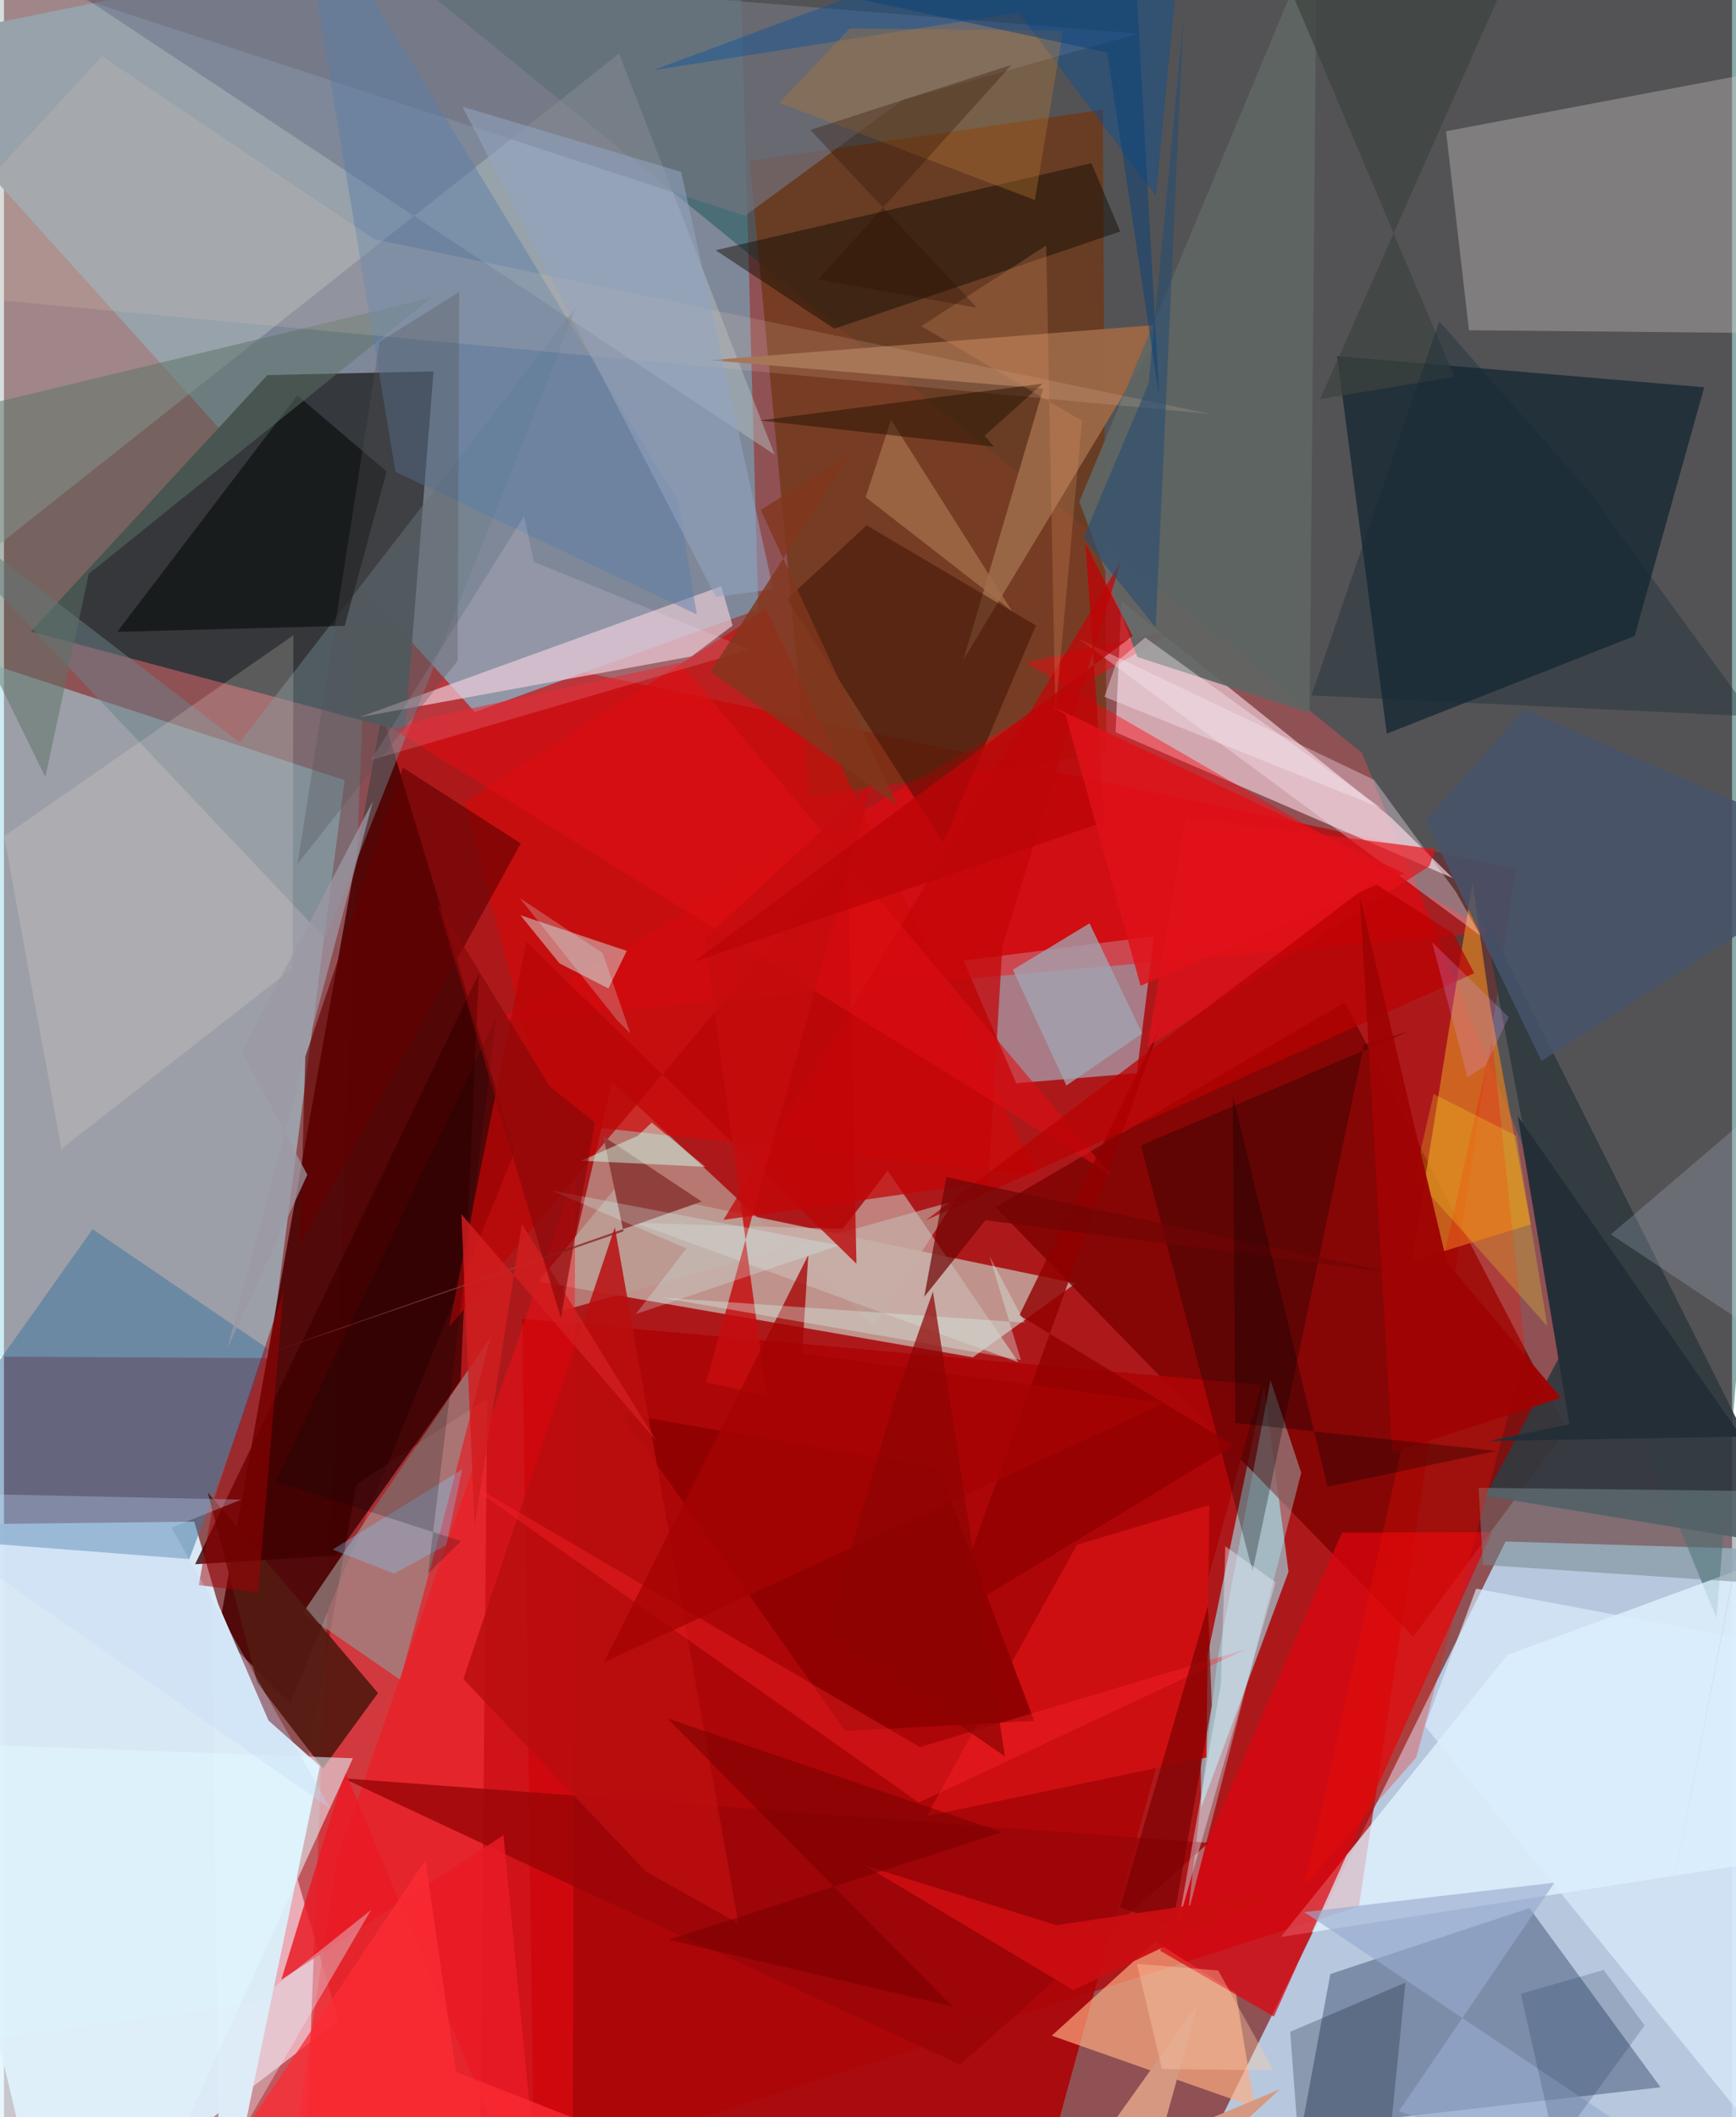 <svg xmlns="http://www.w3.org/2000/svg" width="228" height="278" viewBox="0 0 836 1024"><path fill="#905155" d="M0 0h836v1024H0z"/><path fill="#dbebf9" fill-opacity=".976" d="M20.752 1086L161.78 977.347l-69.702-241.37L-62 737.732z"/><path fill="#bcd5ee" fill-opacity=".89" d="M898 750.716L858.637 1086H558.53l167.906-340.43z"/><path fill="#ba0000" fill-opacity=".686" d="M731.606 420.134L655.46 922.072 144.365 1086l30.767-783.038z"/><path fill="#7f8898" d="M-62 22.911L354.973-62l9.98 356.744-137.176 49.621z"/><path fill="#a6dbe7" fill-opacity=".561" d="M128.494 656.863l-133.585-.742L-62 302.898l226.787 74.47z"/><path fill="#185555" fill-opacity=".506" d="M828.472 782.512l-171.52-418.276L133.348-62H898z"/><path fill="#4e0606" fill-opacity=".953" d="M247.092 556.877L182.862 344.7l-79.1 444.432 34.7 34.908z"/><path fill="#cdeade" fill-opacity=".576" d="M258.562 619.876l37.384-45.466 222.489 46.303-49.7 35.755z"/><path fill="#34373a" fill-opacity=".973" d="M13 305.464l181.004 48.519L207.817 179.6l-80.4 1.827z"/><path fill="#9af0fd" fill-opacity=".58" d="M578.646 818.027l30.9-147.81 11.884 89.97-42.269 114.268z"/><path fill="#7b0201" fill-opacity=".812" d="M648.72 484.837l-169.036 99.006 202.023 207.745 74.306-100.312z"/><path fill="#e9c5d0" fill-opacity=".737" d="M540.59 290.83l130.087 104.268 30.28 29.644-163.197-70.58z"/><path fill="#6f3615" fill-opacity=".757" d="M533.36 364.356l-143.64 20.882-28.99-307.404 170.863-24.752z"/><path fill="#a5d6ec" fill-opacity=".518" d="M548.047 519.073l-58.346 4.83-25.508-59.292 92.154-11.8z"/><path fill="#031941" fill-opacity=".329" d="M801.41 1009.548l-63.402-86.664-96.329 31.869-13.9 74.63z"/><path fill="#ff626a" fill-opacity=".443" d="M170.416 718.005l63.375-41.718-3.357 361.803-123.481 40.48z"/><path fill="#001928" fill-opacity=".573" d="M668.982 354.849l-23.995-182.582 177.558 15.037-33.692 120.323z"/><path fill="#b0bcbc" fill-opacity=".502" d="M297.549 25.937L-15.782 274.016l8.389-305.737 380.195 251.598z"/><path fill="#ac0406" fill-opacity=".898" d="M257.036 1086l-6.264-448.128 357.57 31.937L493.714 1086z"/><path fill="#cfc9c9" fill-opacity=".353" d="M697.645 63.483l11.075 96.243 186.971 1.813-53.025-125.507z"/><path fill="#e2f3ff" fill-opacity=".761" d="M898 737.6l-170.688 62.86-109.657 136.41L898 893.249z"/><path fill="#303a40" fill-opacity=".918" d="M755.026 651.528l-38.343 71.989 152.749 25.178L715.314 441.11z"/><path fill="#dbecf6" d="M100.434 768.512l27.549 63.65 24.88 22.061L104.573 1086z"/><path fill="#4276a1" fill-opacity=".533" d="M128.001 652.515l-38.35 101.548L-62 742.314 42.876 594.52z"/><path fill="#fe0008" fill-opacity=".424" d="M719.67 450.865L494.376 320.554l75.264-17.094-330.283 190.073z"/><path fill="#feae83" fill-opacity=".667" d="M506.89 984.577l98.06 34.486-8.997-55.246-38.957-24.752z"/><path fill="#d87924" fill-opacity=".769" d="M710.444 426.783l8.419 59.235 19.73 106.175-57.434 17.708z"/><path fill="#dd050e" fill-opacity=".718" d="M559.318 943.482l87.98-202.262 72.529-.21L614.36 975.354z"/><path fill="#99908e" fill-opacity=".675" d="M144.64 780.005l47.078 32.455 19.56-72.57 24.227-93.313z"/><path fill="#bb9d94" fill-opacity=".718" d="M268.156 634.468l26.122-111.037 126.544 117.784 39.075-60.375z"/><path fill="#e9cad5" fill-opacity=".69" d="M346.995 283.545l-175.08 63.344 160.682-29.422 19.904-14.89z"/><path fill="#fe0b14" fill-opacity=".412" d="M135.257 1075.467l25.62-175.903L276.29 568.682 275.092 1086z"/><path fill="#d00a0b" fill-opacity=".702" d="M222.786 387.984l40.949 154.88 236.019 25.728-131.116-273.92z"/><path fill="#6c8088" fill-opacity=".506" d="M-62 224.092l217.587 230.055 121.798-306.568-163.378 211.523z"/><path fill="#9a6646" fill-opacity=".988" d="M502.78 187.994l-38.681 131.21 97.977-162.417-220.782 17.43z"/><path fill="#d3e9e4" fill-opacity=".478" d="M249.851 442.664l51.426 17.26-8.869 18.157-23.601-12.098z"/><path fill="#541910" fill-opacity=".922" d="M98.565 721.776l82.384 97.09-26.66 36.455-31.817-41.483z"/><path fill="#5f6664" fill-opacity=".925" d="M548.32 317.78l-28.113-75.117L635.085-33.22l-3.447 378.03z"/><path fill="#727480" fill-opacity=".667" d="M435.031 48.21l-76.523 56.15L-62-33.08l611.19 49.299z"/><path fill="#3f0101" fill-opacity=".804" d="M220.896 667.696l8.885-196.821-137.31 285.698 68.306-4.22z"/><path fill="#100900" fill-opacity=".459" d="M526.079 78.916l-181.78 42.113 57.39 37.97 138.347-47.04z"/><path fill="#a9f6ff" fill-opacity=".369" d="M572.71 926.08l54.884-213.757-14.862-44.739-25.738 135.34z"/><path fill="#ce0f12" fill-opacity=".996" d="M581.711 850.037l-135.357 28.366 72.743-131.218 64.004-19.24z"/><path fill-opacity=".278" d="M604.03 759.89l53.975-254.813 21.851-6.29-129.799 55.21z"/><path fill="#0b0f0f" fill-opacity=".678" d="M164.848 302.668l-110.039 2.93 87.094-114.36 43.198 36.83z"/><path fill="#370d00" fill-opacity=".475" d="M499.26 302.527l-44.816 105.078-75.549-117.888 38.454-35.665z"/><path fill="#5d7367" fill-opacity=".51" d="M20.023 375.854L-62 208.499l268.853-64.547-165.82 133.622z"/><path fill="#e8ddd3" fill-opacity=".22" d="M139.65 468.263l.369-160.998L.062 404.455l27.745 151.18z"/><path fill="#cdbab3" fill-opacity=".631" d="M490.815 658.909l-63.276-92.66-21.746 28.154-100.42-2.943z"/><path fill="#910101" d="M298.4 683.64l153.762 26.456 46.253 122.225-91.452 4.921z"/><path fill="#ffecf9" fill-opacity=".341" d="M519.869 308.938l142.91 68.218 39.728 54.332 11.804 21.09z"/><path fill="#a1a8b4" fill-opacity=".745" d="M513.97 525.016l36.662-25.153-25.446-53.293-37.095 22.478z"/><path fill="#73868c" fill-opacity=".522" d="M848.239 721.193l-134.86-1.61 2.112 37.305L898 768.991z"/><path fill="#ba0607" fill-opacity=".776" d="M215.28 641.85l37.376-186.463 159.765 155.865-4.202-197.9z"/><path fill="#004e9f" fill-opacity=".388" d="M572.322-62L557.298 94.72l-66.49-88.67-176.864 27.947z"/><path fill="#990608" fill-opacity=".808" d="M270.545 909.938l-106.401-49.83 418.618 31.212-120.13 107.3z"/><path fill="#f70f00" fill-opacity=".278" d="M683.236 849.957l-53.82 61.711 90.528-409.329 16.04 151.446z"/><path fill="#587ca9" fill-opacity=".451" d="M326.256 242.687L141.206-62l48.231 290.223 145.752 68.979z"/><path fill="#e91b25" fill-opacity=".839" d="M241.668 887.632l-107.47 69.845 30.851-100.778L260.731 1086z"/><path fill="#dcefff" fill-opacity=".651" d="M712.199 768.387l-24.711 66.49 190.518 234.296-31.029-275.516z"/><path fill="#c40506" fill-opacity=".729" d="M483.013 457.676l57.316-186.078-192.254 318.41 128.114-18.265z"/><path fill="#000d1e" fill-opacity=".247" d="M667.453 1064.269l-40.369-16.825-4.826-64.74 55.763-23.807z"/><path fill="#90403c" fill-opacity=".992" d="M299.691 595.561l-171.43 58.871 209.326-73.28-47.637-31.558z"/><path fill="#e0f8ff" fill-opacity=".561" d="M-62 842.032L9.138 1086h51.988l107.68-235.606z"/><path fill="#df0f14" fill-opacity=".584" d="M207.469 346.764l119.593-26.22L535.333 568.1 188.492 352.724z"/><path fill="#f3d4c2" fill-opacity=".153" d="M-56.565 140.129l640.166 60.1-404.454-84.55-131.7-88.488z"/><path fill="#47546c" fill-opacity=".827" d="M898 413.737l-162.46-70.523-47.785 53.621 56.058 116.347z"/><path fill="#b67935" fill-opacity=".353" d="M375.135 49.748L498.754 96.78l13.6-81.973-103.21-1.024z"/><path fill="#a26c49" fill-opacity=".804" d="M416.862 240.46l70.829 55.118-66.46-104.972 7.907 12.522z"/><path fill="#910000" fill-opacity=".8" d="M491.224 636.154L559.67 495.76 456.244 783.18l138.598-84.107z"/><path fill="#92a5c2" fill-opacity=".541" d="M327.587 83.133l44.54 201.854-27.71 3.778L221.789 51.6z"/><path fill="#ba0d0f" fill-opacity=".843" d="M355.32 930.31l-59.798-336.693-73.267 218.51 88.325 93.11z"/><path fill="#e51118" fill-opacity=".675" d="M692.6 410.7l-121.026-15.356-18.316 110.87 136.28-87.25z"/><path fill="#d69881" d="M617.195 1010.549l-68.519 62.777 28.933-104.155-59.019 82.659z"/><path fill="#b90002" fill-opacity=".722" d="M701.17 451.488l-39.026-24.814-216.227 163.57 265.33-119.535z"/><path fill="#640000" fill-opacity=".643" d="M193.01 371.276l-47.231 139.76-2.582 91.284 106.827-194.39z"/><path fill="#242e37" fill-opacity=".988" d="M718.183 696.992l122.298-2.182-108.16-154.992 24.987 149.074z"/><path fill="#99acd0" fill-opacity=".631" d="M750.12 910.573l-121.03 14.245L869.745 1086l-194.941-64.862z"/><path fill="#6f0505" fill-opacity=".71" d="M455.92 569.3l-10.707 57.896 29.617-37.03 195.58 25.329z"/><path fill="#271200" fill-opacity=".506" d="M474.447 210.73l4.483 5.318-113.397-12.692 136.96-17.817z"/><path fill="#ffe8ff" fill-opacity=".149" d="M256.374 271.75l-4.794-22.001-74.03 117.881 183.213-53.48z"/><path fill="#d1fdea" fill-opacity=".486" d="M313.344 542.939l25.925 21.42-60.032-2.968 27.286-11.986z"/><path fill="#7dcefe" fill-opacity=".322" d="M213.964 747.31l7.702-36.61-62.648 38.764 29.734 11.607z"/><path fill="#81361d" fill-opacity=".816" d="M341.825 324.827l68.097-105.854-43.79 27.665 65.728 142.69z"/><path fill="#b3bfce" fill-opacity=".247" d="M803.03 935.482l84.276-432.427-109.916 93.957 80.313 53.456z"/><path fill="#a50004" fill-opacity=".486" d="M94.266 766.675l28.672 3.478 12.307-145.493-33.768 100.996z"/><path fill="#c60d0e" fill-opacity=".824" d="M368.901 674.896l-29.25-6.288 80.332-289.514-80.86 74.725z"/><path fill="#ff252b" fill-opacity=".365" d="M600.845 797.686L442.568 871.83l-226.32-159.607L443.11 845.001z"/><path fill="#c3d9fa" fill-opacity=".31" d="M81.037 738.875l33.763-13.561-176.8-3.772L158.01 874.84z"/><path fill="#fffc20" fill-opacity=".22" d="M731.606 549.313l15.04 92.111-64.259-72.016 9.225-40.254z"/><path fill="#a50303" fill-opacity=".769" d="M386.156 654.63l2.96-47.594-98.873 196.943L561.63 678.542z"/><path fill="#a00404" fill-opacity=".969" d="M671.54 702.539l-15.548-268.537 42.09 176.712 55.212 65.395z"/><path fill="#7a0000" fill-opacity=".675" d="M539.977 922.486l42.478-145.914 1.861 48.263-19.035 106.617z"/><path fill="#ecf1ff" fill-opacity=".396" d="M568.22 929.684l20.499-115.102 2.162-66.682 24.293 17.347z"/><path fill="#de9162" fill-opacity=".259" d="M521.544 203.528l-77.77-45.784 60.437-38.993 4.45 226.292z"/><path fill="#cb0d11" fill-opacity=".929" d="M616.638 915.206L509.197 931.13l-92.806-28.878 100.912 60.259z"/><path fill="#750101" fill-opacity=".514" d="M458.825 970.453l-137.29-32.225 161.417-52.111-161.881-54.91z"/><path fill="#d9faf1" fill-opacity=".345" d="M318.047 627.597l175.804 12.11-17.076-32.16 15.213 50.244z"/><path fill="#3d433e" fill-opacity=".71" d="M749.875-62L636.73 193.007l64.973-10.703L598.302-62z"/><path fill="#8d0303" fill-opacity=".714" d="M430.158 679.172l-32.318 111.16 86.418 59.16-34.85-224.778z"/><path fill="#2b4e71" fill-opacity=".624" d="M522.17 260.223l31.571-74.798L570.6 8.977l-13.432 294.427z"/><path fill="#bb0507" fill-opacity=".773" d="M546.046 307.652l-22.848-44.69 9.428 134.447-199.254 67.99z"/><path fill="#d79cfe" fill-opacity=".243" d="M708.035 521.017l8.782-5.689 11.154-23.35-37.116-36.33z"/><path fill="#0c2442" fill-opacity=".184" d="M773.877 952.806l19.852 26.816-43.122 59.115-16.79-74.415z"/><path fill="#00070c" fill-opacity=".208" d="M131.393 716.48l89.752 28.861-16.03 15.83 33.06-269.423z"/><path fill="#9c99a5" fill-opacity=".741" d="M146.761 568.195l-38.554 83.581 70.298-264.323-63.328 121.197z"/><path fill="#fc2c35" fill-opacity=".765" d="M398.672 1072.639l-284.858-38.415 90.053-134.543 14.793 102.404z"/><path fill="#f3e8ee" fill-opacity=".42" d="M532.365 337.024l5.906-16.863 13.825-11.8 114.461 82.624z"/><path fill="#132a37" fill-opacity=".353" d="M632.525 336.363l213.6 10.108-79.815-109.307-71.933-81.758z"/><path fill="#e1ecf7" fill-opacity=".38" d="M86.007 1080.805l91.557-157.007-56.905 45.297L-62 993.63z"/><path fill="#2e1000" fill-opacity=".318" d="M393.912 135.176l76.76 13.629-80.576-85.938 97.363-31.5z"/><path fill="#050003" fill-opacity=".294" d="M722.04 701.75l-81.708 17.354-45.79-188.901 1.194 158.058z"/><path fill="#d7ffff" fill-opacity=".251" d="M264.936 575.797l65.242 28.046-24.482 31.687 98.37-33.186z"/><path fill="#cdf8f3" fill-opacity=".243" d="M289.588 460.902l13.425 38.917-6.35-6.33-47.1-59.109z"/><path fill="#565356" fill-opacity=".318" d="M181.714 165.314L142.011 417.94l77.466-98.362.758-178.399z"/><path fill="#e01118" fill-opacity=".831" d="M506.47 341.299l7.142 4.379 36.248 131.12 127.63-54.433z"/><path fill="#d11d1e" fill-opacity=".831" d="M250.555 591.974l65.075 104.94-94.318-109.627 6.336 150.581z"/><path fill="#ffd1ab" fill-opacity=".361" d="M587.4 953.032l26.785 48.286-53.95-.578-12.13-50.842z"/><path fill="#053f7b" fill-opacity=".475" d="M533.743 25.434l25.192 166.885-11.91-212.61L297.52-25.53z"/><path fill="#8a0909" fill-opacity=".663" d="M209.695 436.811l54.362 88.643 21.847 17.408-16.482 94.673z"/></svg>
